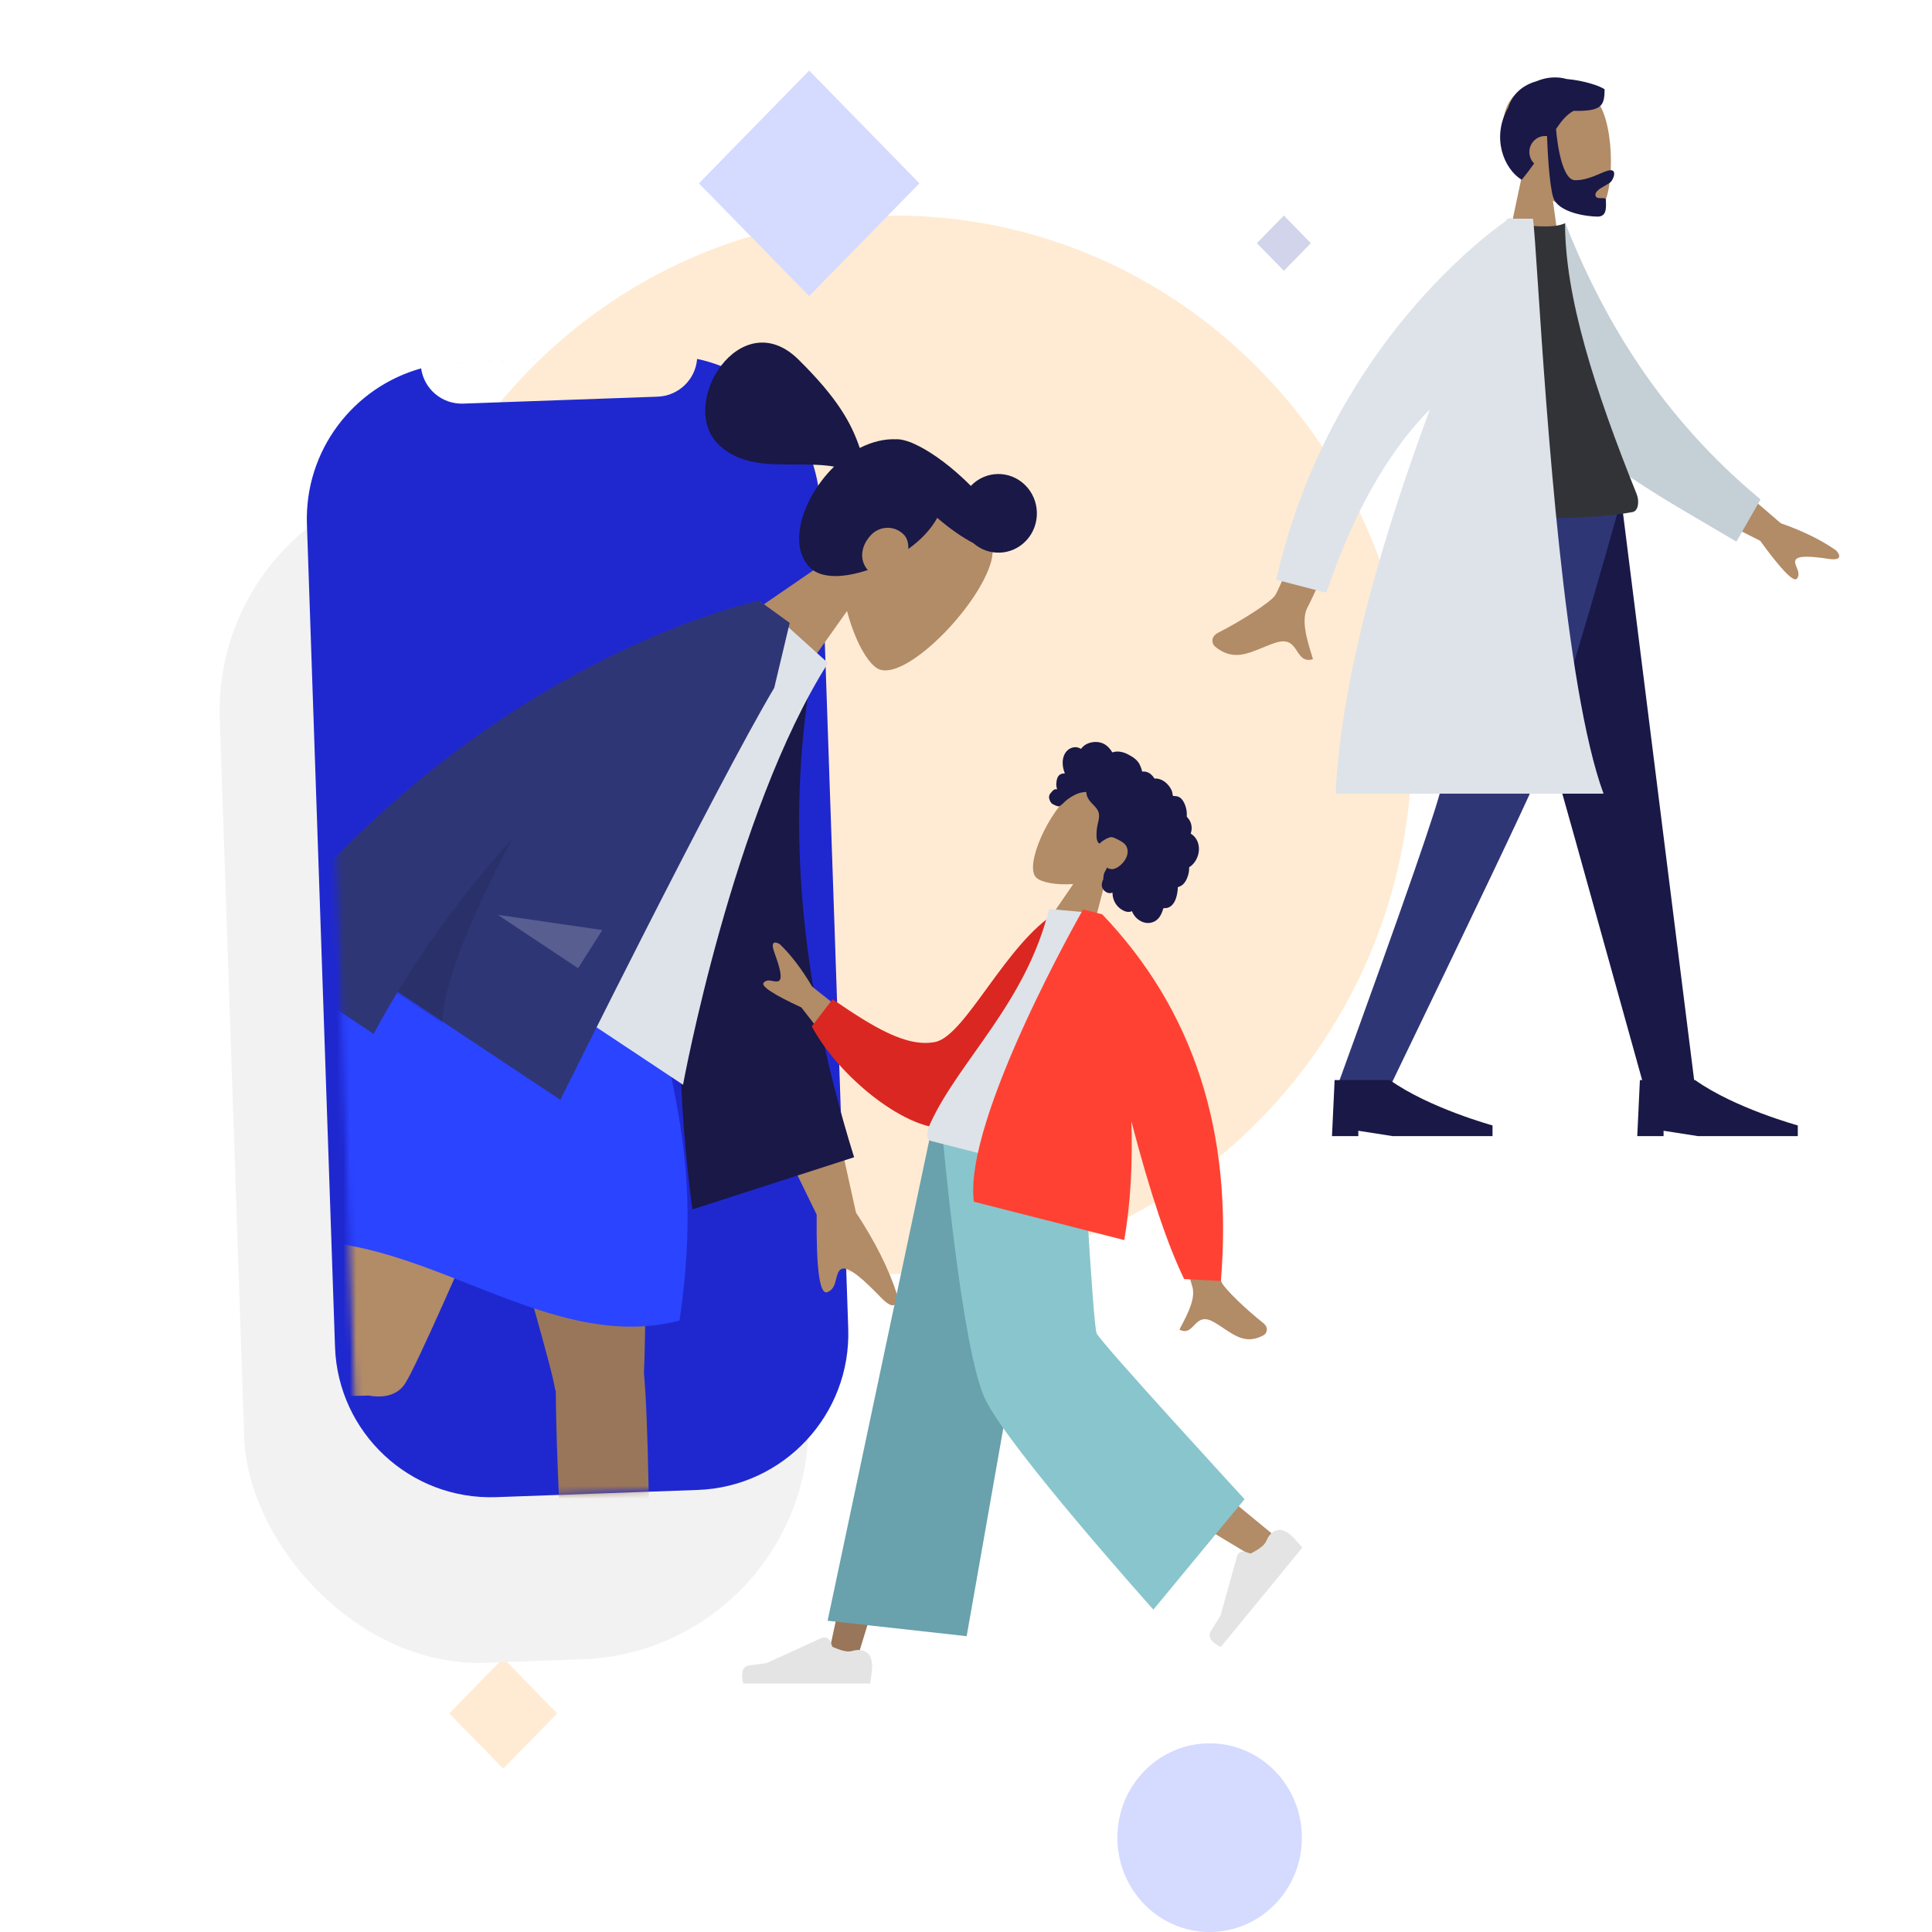 <svg width="301" height="301" viewBox="0 0 301 301" fill="none" xmlns="http://www.w3.org/2000/svg">
<g opacity="0.2">
<path fill-rule="evenodd" clip-rule="evenodd" d="M139.386 198.478C183.908 198.478 220 161.565 220 116.031C220 70.496 183.908 33.583 139.386 33.583C94.864 33.583 58.772 70.496 58.772 116.031C58.772 161.565 94.864 198.478 139.386 198.478Z" fill="#FF9B21"/>
<path fill-rule="evenodd" clip-rule="evenodd" d="M188.455 301C196.392 301 202.826 294.42 202.826 286.303C202.826 278.186 196.392 271.606 188.455 271.606C180.519 271.606 174.085 278.186 174.085 286.303C174.085 294.42 180.519 301 188.455 301Z" fill="#2B44FF"/>
<path fill-rule="evenodd" clip-rule="evenodd" d="M126.067 11L143.242 28.565L126.067 46.13L108.893 28.565L126.067 11Z" fill="#2B44FF"/>
<path fill-rule="evenodd" clip-rule="evenodd" d="M78.4 258.342L86.812 266.946L78.4 275.549L69.988 266.946L78.4 258.342Z" fill="#FF9B21"/>
<path fill-rule="evenodd" clip-rule="evenodd" d="M200.022 33.583L204.228 37.885L200.022 42.187L195.816 37.885L200.022 33.583Z" fill="#2026A2"/>
</g>
<g filter="url(#filter0_d)">
<rect width="87.977" height="184.964" rx="36.45" transform="matrix(0.999 -0.036 0.034 0.999 43 53.584)" fill="#F2F2F2"/>
</g>
<path fill-rule="evenodd" clip-rule="evenodd" d="M65.61 57.392C55.028 60.333 47.426 70.219 47.817 81.674L52.193 209.833C52.651 223.245 63.895 233.73 77.306 233.251L108.698 232.13C122.11 231.651 132.611 220.39 132.153 206.977L127.777 78.818C127.389 67.447 119.249 58.181 108.608 55.915C108.356 59.111 105.739 61.682 102.458 61.799L72.155 62.881C68.855 62.999 66.054 60.592 65.61 57.392ZM71.264 56.521L102.671 55.399C102.668 55.399 102.666 55.399 102.663 55.399L71.272 56.52C71.27 56.52 71.267 56.521 71.264 56.521Z" fill="#1F28CF"/>
<mask id="mask0" mask-type="alpha" maskUnits="userSpaceOnUse" x="49" y="49" width="119" height="185">
<rect width="111.811" height="180.663" transform="matrix(0.999 -0.036 0.034 0.999 49.655 53.347)" fill="white"/>
</mask>
<g mask="url(#mask0)">
<path fill-rule="evenodd" clip-rule="evenodd" d="M131.965 95.194C133.134 99.671 135.093 103.212 136.702 104.145C140.734 106.484 152.426 94.71 154.419 87.484C156.412 80.258 145.523 65.496 135.975 74.282C132.661 77.332 131.25 81.58 130.987 85.925L111.408 99.369L121.758 109.591L131.965 95.194Z" fill="#B28B67"/>
<path fill-rule="evenodd" clip-rule="evenodd" d="M159.866 84.237C157.645 86.589 154.024 86.728 151.634 84.606C149.947 83.732 147.992 82.383 146.019 80.68C145.547 81.548 144.903 82.43 144.066 83.317C143.326 84.1 142.457 84.847 141.505 85.537C141.564 84.652 141.327 83.803 140.782 83.264C139.256 81.757 136.984 81.99 135.699 83.352C134.068 85.079 133.864 87.293 135.195 88.8C131.536 90.049 127.972 90.191 126.198 88.439C122.83 85.112 124.778 78.147 129.447 73.202C129.612 73.028 129.778 72.859 129.946 72.694C128.051 72.367 126.006 72.371 123.945 72.375C119.567 72.383 115.122 72.392 111.916 69.226C105.502 62.891 115.431 47.161 124.393 56.012C130.488 62.031 132.629 65.9 133.945 69.793C135.84 68.829 137.782 68.363 139.545 68.44C140.022 68.403 140.61 68.498 141.282 68.711C141.705 68.83 142.109 68.987 142.493 69.182C144.603 70.136 147.249 71.953 149.855 74.353C150.342 74.801 150.809 75.252 151.254 75.704C153.552 73.285 157.335 73.225 159.712 75.573C162.094 77.925 162.163 81.804 159.866 84.237Z" fill="#191847"/>
<path fill-rule="evenodd" clip-rule="evenodd" d="M40.477 194.347C40.477 194.347 60.318 204.973 75.624 208.3C90.929 211.627 105.99 205.181 105.99 205.181C105.99 205.181 86.634 194.494 73.276 191.59C59.917 188.686 40.477 194.347 40.477 194.347Z" fill="#1F28CF"/>
<path fill-rule="evenodd" clip-rule="evenodd" d="M86.592 216.75C86.5 216.512 86.433 216.26 86.393 215.994C85.571 210.497 66.868 149.058 65.954 138.37L99.855 145.74C100.55 153.866 100.863 203.983 100.322 213.85C101.749 229.911 100.99 280.758 101.486 284.4C102.007 288.23 94.145 290.394 93.164 285.611C91.603 277.999 88.44 257.189 87.693 244.741C86.993 233.07 86.618 222.626 86.592 216.75Z" fill="#997659"/>
<path fill-rule="evenodd" clip-rule="evenodd" d="M57.464 217.423C42.958 217.991 -8.734 213.483 -12.399 213.741C-16.17 214.007 -17.728 205.83 -12.997 205.161C-5.468 204.096 15.037 202.312 27.223 202.414C37.025 202.495 45.93 202.759 51.88 203.074C54.831 186.421 60.855 146.226 64.099 137.967L94.094 144.487C90.984 152.407 66.67 209.844 63.22 215.372C62.076 217.365 59.795 217.859 57.464 217.423Z" fill="#B28B67"/>
<path fill-rule="evenodd" clip-rule="evenodd" d="M64.195 137.988C64.195 137.988 85.229 136.492 101.715 146.144C101.836 166.2 110.227 175.974 105.874 205.736C83.835 211.54 62.822 188.821 40.249 194.246C37.26 179.144 52.388 147.628 64.195 137.988Z" fill="#2B44FF"/>
<path fill-rule="evenodd" clip-rule="evenodd" d="M133.357 188.908L128.125 165.256L118.085 170.474L127.233 189.23C127.153 197.672 127.695 201.702 128.859 201.321C129.84 201 130.066 200.084 130.274 199.24C130.436 198.582 130.587 197.968 131.076 197.714C132.193 197.133 134.828 199.641 137.23 202.13C139.631 204.619 139.875 202.783 139.746 201.654C138.484 197.715 136.354 193.466 133.357 188.908ZM36.309 153.766C39.722 151.691 63.634 125.268 63.634 125.268L74.114 132.289C74.114 132.289 44.009 157.912 41.986 159.36C39.359 161.241 38.718 166.083 38.283 169.367C38.216 169.875 38.154 170.345 38.09 170.762C36.012 170.428 35.803 169.025 35.583 167.545C35.335 165.874 35.072 164.106 32.085 163.673C30.931 163.505 29.776 163.446 28.648 163.388C24.75 163.189 21.169 163.005 19.047 158.426C18.711 157.7 18.941 155.961 21.086 155.908C26.431 155.774 34.642 154.78 36.309 153.766Z" fill="#B28B67"/>
<path fill-rule="evenodd" clip-rule="evenodd" d="M122.087 100.068L126.918 102.194C122.277 126.265 124.326 152.298 133.068 180.295L107.868 188.424C103.33 153.812 106.394 123.247 122.087 100.068Z" fill="#191847"/>
<path fill-rule="evenodd" clip-rule="evenodd" d="M67.699 143.286L106.415 169C106.415 169 114.176 126.652 129.005 103.297L118.455 93.763C99.704 102.744 85.325 119.585 67.699 143.286Z" fill="#DDE3E9"/>
<path fill-rule="evenodd" clip-rule="evenodd" d="M39.34 148.545C74.554 102.568 118.199 93.593 118.199 93.593L118.203 93.607C118.206 93.606 118.209 93.604 118.213 93.602L118.975 94.108C120.313 95.065 123.033 97.05 123.033 97.05L120.625 107.161C111.508 122.523 87.302 171.351 87.302 171.351L61.96 154.519C60.674 156.641 59.422 158.827 58.211 161.078L39.34 148.545Z" fill="#2F3676"/>
<path fill-rule="evenodd" clip-rule="evenodd" d="M61.836 154.724C67.422 145.475 73.648 137.442 79.887 130.574C74.742 140.223 69.163 152.241 68.896 159.414L61.836 154.724Z" fill="black" fill-opacity="0.1"/>
<path fill-rule="evenodd" clip-rule="evenodd" d="M77.552 142.529L93.839 144.898L90.066 150.841L77.552 142.529Z" fill="white" fill-opacity="0.2"/>
</g>
<path fill-rule="evenodd" clip-rule="evenodd" d="M167.214 137.729C164.571 137.922 162.284 137.489 161.474 136.757C159.442 134.921 163.586 126.059 167.115 123.552C170.643 121.045 180.696 124.389 177.759 131.469C176.74 133.926 174.711 135.536 172.412 136.513L168.864 150.158L161.369 146.252L167.214 137.729Z" fill="#B28B67"/>
<path fill-rule="evenodd" clip-rule="evenodd" d="M166.177 117.039C166.61 116.562 167.266 116.302 167.899 116.453C168.052 116.49 168.2 116.549 168.338 116.628C168.387 116.657 168.394 116.679 168.435 116.655C168.466 116.638 168.499 116.572 168.522 116.545C168.593 116.459 168.669 116.377 168.75 116.301C169.027 116.042 169.366 115.862 169.723 115.748C170.392 115.534 171.148 115.54 171.802 115.81C172.16 115.958 172.472 116.193 172.739 116.475C172.877 116.622 173.004 116.78 173.121 116.944C173.157 116.993 173.252 117.194 173.304 117.211C173.361 117.23 173.534 117.151 173.594 117.139C174.333 116.999 175.071 117.177 175.73 117.527C176.474 117.922 177.175 118.335 177.566 119.126C177.648 119.293 177.72 119.466 177.783 119.642C177.816 119.735 177.846 119.829 177.872 119.924C177.888 119.981 177.902 120.039 177.915 120.097C177.936 120.196 177.916 120.214 178.018 120.206C178.411 120.176 178.801 120.27 179.129 120.496C179.324 120.631 179.495 120.8 179.645 120.984C179.696 121.047 179.79 121.239 179.859 121.277C179.928 121.314 180.13 121.286 180.214 121.296C180.671 121.351 181.104 121.532 181.474 121.809C181.857 122.096 182.181 122.479 182.418 122.898C182.531 123.1 182.617 123.303 182.652 123.533C182.667 123.632 182.676 123.733 182.7 123.831C182.715 123.888 182.762 123.964 182.756 124.023C182.76 123.987 183.318 124.047 183.368 124.058C183.634 124.117 183.867 124.255 184.058 124.452C184.418 124.823 184.627 125.342 184.766 125.836C184.837 126.09 184.88 126.351 184.896 126.614C184.903 126.74 184.905 126.866 184.901 126.993C184.899 127.054 184.883 127.123 184.891 127.183C184.901 127.26 184.926 127.275 184.983 127.336C185.274 127.647 185.489 128.03 185.59 128.448C185.693 128.87 185.674 129.315 185.552 129.731C185.545 129.755 185.501 129.85 185.508 129.868C185.517 129.894 185.592 129.924 185.617 129.941C185.705 130.001 185.789 130.066 185.869 130.135C186.017 130.264 186.151 130.409 186.267 130.568C186.719 131.189 186.865 131.987 186.755 132.742C186.64 133.534 186.25 134.307 185.654 134.833C185.558 134.918 185.455 134.995 185.346 135.063C185.279 135.104 185.267 135.098 185.259 135.174C185.251 135.258 185.265 135.352 185.263 135.437C185.254 135.716 185.207 135.992 185.131 136.26C185.006 136.698 184.834 137.138 184.56 137.502C184.432 137.672 184.281 137.823 184.108 137.943C184.019 138.003 183.925 138.056 183.826 138.098C183.775 138.121 183.723 138.14 183.67 138.157C183.64 138.167 183.604 138.171 183.576 138.184C183.507 138.217 183.52 138.168 183.502 138.26C183.476 138.388 183.489 138.536 183.476 138.668C183.462 138.804 183.444 138.939 183.422 139.074C183.377 139.346 183.319 139.618 183.236 139.881C183.077 140.387 182.816 140.878 182.386 141.194C182.202 141.329 181.99 141.421 181.766 141.463C181.657 141.483 181.546 141.491 181.435 141.488C181.378 141.486 181.314 141.465 181.271 141.5C181.224 141.537 181.209 141.652 181.189 141.71C181.019 142.22 180.804 142.737 180.433 143.13C180.092 143.493 179.623 143.726 179.135 143.787C178.187 143.906 177.249 143.383 176.702 142.607C176.559 142.405 176.441 142.184 176.354 141.952C175.661 142.303 174.825 141.845 174.305 141.371C173.657 140.78 173.322 139.936 173.324 139.057C172.558 139.399 171.661 138.691 171.652 137.882C171.649 137.683 171.687 137.486 171.751 137.3C171.784 137.202 171.838 137.113 171.874 137.018C171.92 136.896 171.9 136.744 171.913 136.609C171.937 136.347 171.996 136.094 172.111 135.857C172.171 135.734 172.246 135.622 172.318 135.506C172.383 135.402 172.404 135.284 172.442 135.167C172.617 135.299 172.877 135.368 173.086 135.405C173.291 135.442 173.531 135.382 173.723 135.313C174.169 135.152 174.55 134.836 174.874 134.493C175.585 133.739 176.01 132.611 175.376 131.663C175.081 131.222 173.855 130.584 173.311 130.443C172.74 130.294 171.583 131.148 171.501 131.242C171.45 131.3 171.417 131.387 171.334 131.401C171.152 131.43 171.019 131.145 170.963 131.01C170.866 130.776 170.842 130.519 170.836 130.269C170.822 129.722 170.867 129.168 170.971 128.632C171.051 128.219 171.173 127.813 171.217 127.393C171.262 126.975 171.213 126.555 170.994 126.191C170.755 125.795 170.415 125.474 170.102 125.141C169.792 124.81 169.504 124.453 169.354 124.015C169.321 123.919 169.292 123.82 169.277 123.719C169.265 123.64 169.28 123.507 169.237 123.438C169.169 123.33 168.953 123.406 168.842 123.417C168.297 123.47 167.766 123.664 167.286 123.927C166.808 124.189 166.387 124.462 165.977 124.819C165.673 125.084 165.373 125.47 164.996 125.621C164.828 125.688 163.994 125.347 163.789 125.105C163.585 124.864 163.435 124.434 163.435 124.214C163.436 123.989 163.512 123.782 163.648 123.606C163.727 123.502 163.827 123.418 163.908 123.318C163.976 123.234 164.04 123.154 164.129 123.09C164.296 122.97 164.502 122.928 164.703 122.97C164.606 122.701 164.557 122.414 164.567 122.128C164.577 121.83 164.63 121.489 164.736 121.211C164.821 120.985 164.965 120.78 165.172 120.655C165.389 120.524 165.665 120.509 165.91 120.485C165.741 120.112 165.636 119.712 165.589 119.304C165.497 118.512 165.63 117.642 166.177 117.039Z" fill="#191847"/>
<path fill-rule="evenodd" clip-rule="evenodd" d="M162.168 176.612L144.965 221.143L133.427 258.791H128.871L146.51 176.612L162.168 176.612Z" fill="#997659"/>
<path fill-rule="evenodd" clip-rule="evenodd" d="M165.632 176.612C165.816 192.261 168.487 213.329 168.914 214.304C169.341 215.28 198.383 239.113 198.383 239.113L195.245 242.548C195.245 242.548 160.978 222.113 159.392 219.388C157.806 216.663 152.644 191.583 148.499 176.612H165.632Z" fill="#B28B67"/>
<path fill-rule="evenodd" clip-rule="evenodd" d="M197.418 239.8C197.886 238.722 199.028 238.005 200.076 238.509C200.44 238.684 200.771 238.871 200.981 239.051C201.707 239.674 202.897 241.117 202.897 241.117C202.19 241.979 190.19 256.605 190.19 256.605C190.19 256.605 187.743 255.534 188.655 254.1C189.567 252.666 190.147 251.698 190.147 251.698L192.736 242.448C192.889 241.902 193.452 241.594 193.983 241.766L194.835 242.042C194.835 242.042 196.373 241.31 196.99 240.557C197.144 240.37 197.288 240.1 197.418 239.8Z" fill="#E4E4E4"/>
<path fill-rule="evenodd" clip-rule="evenodd" d="M132.968 257.164C134.108 256.841 135.417 257.272 135.711 258.419C135.811 258.81 135.881 259.181 135.881 259.456C135.881 260.425 135.565 262.286 135.565 262.286C134.466 262.286 115.797 262.286 115.797 262.286C115.797 262.286 115.026 259.68 116.686 259.472C118.347 259.265 119.445 259.097 119.445 259.097L128.011 255.192C128.529 254.955 129.14 255.199 129.353 255.728L129.69 256.564C129.69 256.564 131.227 257.297 132.188 257.297C132.411 257.297 132.683 257.245 132.968 257.164Z" fill="#E4E4E4"/>
<path fill-rule="evenodd" clip-rule="evenodd" d="M150.602 254.913L128.94 252.508L144.994 176.612H164.396L150.602 254.913Z" fill="#69A1AC"/>
<path fill-rule="evenodd" clip-rule="evenodd" d="M193.902 233.573L179.693 250.774C179.693 250.774 157.244 225.698 153.517 218.049C149.791 210.401 146.817 176.612 146.817 176.612H168.66C168.66 176.612 170.284 206.338 170.85 207.721C171.415 209.105 193.902 233.573 193.902 233.573Z" fill="#89C5CC"/>
<path fill-rule="evenodd" clip-rule="evenodd" d="M126.532 153.72L137.505 162.398L132.314 166.55L124.849 156.959C120.45 154.918 118.494 153.629 118.979 153.092C119.389 152.64 119.92 152.744 120.409 152.839C120.791 152.914 121.146 152.984 121.399 152.782C121.977 152.32 121.329 150.272 120.632 148.356C119.935 146.439 120.948 146.76 121.501 147.109C123.233 148.766 124.909 150.97 126.532 153.72ZM179.639 176.263L186.953 176.626C188.573 190.572 189.689 198.272 190.3 199.726C190.748 200.793 194.297 204.151 196.779 206.095C197.775 206.875 197.3 207.779 196.897 208.004C194.355 209.425 192.601 208.253 190.691 206.976C190.138 206.606 189.572 206.228 188.97 205.902C187.412 205.056 186.694 205.801 186.015 206.505C185.414 207.128 184.844 207.718 183.75 207.146C183.859 206.926 183.988 206.681 184.127 206.417C185.024 204.71 186.347 202.192 185.737 200.378C185.424 199.446 183.391 191.408 179.639 176.263Z" fill="#B28B67"/>
<path fill-rule="evenodd" clip-rule="evenodd" d="M167.544 143.352L164.729 142.087C156.775 146.808 150.439 161.408 145.678 162.341C141.176 163.222 135.906 159.914 129.714 155.684L126.471 159.912C130.984 168.324 142.739 177.457 148.878 175.52C158.694 172.423 165.254 154.096 167.544 143.352Z" fill="#DB2721"/>
<path fill-rule="evenodd" clip-rule="evenodd" d="M171.149 184.418C171.149 184.418 153.462 179.908 145.129 177.783C143.94 177.48 144.592 175.781 144.98 174.939C149.457 165.219 159.887 156.17 163.436 141.613L171.235 142.324C174.954 154.118 174.035 167.238 171.149 184.418Z" fill="#DDE3E9"/>
<path fill-rule="evenodd" clip-rule="evenodd" d="M151.728 187.224L175.15 193.197C176.173 187.385 176.459 181.036 176.269 174.726C179.187 185.865 181.929 194.047 184.492 199.273L190.212 199.571C192.132 176.391 185.967 157.35 171.719 142.447L171.633 142.425L168.747 141.689C168.747 141.689 150.051 174.348 151.728 187.224Z" fill="#FF4133"/>
<path fill-rule="evenodd" clip-rule="evenodd" d="M241.934 31.264C244.589 32.885 247.197 33.669 248.422 33.349C251.492 32.547 251.775 21.163 249.399 16.675C247.023 12.188 234.809 10.232 234.193 19.123C233.98 22.209 235.258 24.963 237.148 27.211L233.76 43.211H243.6L241.934 31.264Z" fill="#B28B67"/>
<path fill-rule="evenodd" clip-rule="evenodd" d="M242.425 20.105C243.277 18.821 244.094 17.841 245.157 17.272C249.483 17.342 249.989 16.556 249.989 13.907C249.29 13.4 246.825 12.547 244.064 12.307C242.656 11.899 240.987 11.976 239.38 12.657C237.396 13.227 235.716 14.456 234.974 16.756C232.289 21.451 234.327 26.339 237.073 28.009C237.804 27.131 238.442 26.281 239.011 25.466C238.554 25.014 238.27 24.382 238.27 23.683C238.27 22.306 239.371 21.19 240.73 21.19C240.83 21.19 240.928 21.196 241.025 21.208C241.086 22.929 241.338 28.753 241.999 30.776C242.778 33.161 247.324 33.747 248.91 33.747C250.28 33.747 250.233 32.432 250.199 31.491C250.195 31.355 250.19 31.227 250.19 31.112C250.19 30.871 249.881 30.872 249.532 30.872C249.079 30.873 248.559 30.875 248.559 30.348C248.559 29.773 249.342 29.333 250.042 28.939C250.48 28.693 250.885 28.465 251.048 28.234C251.562 27.505 251.735 26.521 250.959 26.521C250.536 26.521 249.954 26.769 249.254 27.067C248.198 27.517 246.873 28.081 245.415 28.081C243.006 28.081 242.433 20.205 242.425 20.105Z" fill="#191847"/>
<path fill-rule="evenodd" clip-rule="evenodd" d="M230.48 77.697L245.345 130.559L256.19 169.521H264.1L252.575 77.697H230.48Z" fill="#191847"/>
<path fill-rule="evenodd" clip-rule="evenodd" d="M226.505 77.697C226.161 104.943 224.989 119.803 224.628 122.279C224.267 124.754 218.808 140.502 208.252 169.521H216.447C229.885 141.682 237.387 125.934 238.952 122.279C240.516 118.623 245.346 103.763 252.62 77.697H226.505Z" fill="#2F3676"/>
<path fill-rule="evenodd" clip-rule="evenodd" d="M207.52 177L207.93 168.275L216.54 168.275C222.664 172.637 232.53 175.338 232.53 175.338V177H216.95L211.62 176.169V177H207.52Z" fill="#191847"/>
<path fill-rule="evenodd" clip-rule="evenodd" d="M255.08 177L255.49 168.275L264.1 168.275C270.224 172.637 280.09 175.338 280.09 175.338V177H264.51L259.18 176.169V177H255.08Z" fill="#191847"/>
<path fill-rule="evenodd" clip-rule="evenodd" d="M198.649 92.773C200.178 90.496 209.024 66.286 209.024 66.286L216.285 67.355C216.285 67.355 204.593 93.063 203.749 94.547C202.652 96.474 203.622 99.64 204.28 101.787C204.382 102.119 204.476 102.426 204.554 102.701C203.172 103.106 202.646 102.304 202.092 101.459C201.466 100.504 200.803 99.494 198.829 100.104C198.067 100.339 197.334 100.642 196.618 100.937C194.146 101.958 191.874 102.896 189.265 100.703C188.852 100.355 188.503 99.219 189.818 98.556C193.093 96.906 197.902 93.886 198.649 92.773ZM277.444 81.52L265.067 70.887L261.685 77.908L274.229 84.252C277.583 88.861 279.501 90.819 279.984 90.126C280.39 89.543 280.145 88.951 279.918 88.407C279.742 87.983 279.578 87.587 279.742 87.245C280.119 86.464 282.567 86.723 284.881 87.069C287.194 87.415 286.588 86.318 286.063 85.76C283.789 84.152 280.915 82.739 277.444 81.52Z" fill="#B28B67"/>
<path fill-rule="evenodd" clip-rule="evenodd" d="M239.375 36.286L243.875 34.778C249.979 50.23 259.082 65.181 274.291 77.809L270.53 84.385C257.163 76.406 244.51 70.207 239.375 58.233C237.652 54.215 239.234 41.091 239.375 36.286Z" fill="#C5CFD6"/>
<path fill-rule="evenodd" clip-rule="evenodd" d="M223.92 79.775C223.92 79.775 243.255 81.852 254.357 79.775C255.274 79.603 255.419 78.047 254.993 76.991C248.371 60.547 243.83 46.199 243.83 34.778C242.007 35.709 237.45 35.057 237.45 35.057C229.285 46.827 225.532 60.332 223.92 79.775Z" fill="#323337"/>
<path fill-rule="evenodd" clip-rule="evenodd" d="M235.11 34.07C235.321 33.926 235.432 33.855 235.432 33.855L235.42 34.07H238.823C238.994 35.089 239.244 38.866 239.609 44.374C240.937 64.387 243.779 107.25 249.828 123.653H208.088C208.969 105.004 215.754 82.703 222.782 63.766C217.596 68.995 211.539 77.761 206.643 92.353L198.825 90.319C206.793 55.526 230.136 37.582 234.666 34.38C234.71 34.276 234.754 34.173 234.798 34.07H235.11Z" fill="#DDE3E9"/>
<defs>
<filter id="filter0_d" x="0.222" y="39.722" width="159.788" height="253.442" filterUnits="userSpaceOnUse" color-interpolation-filters="sRGB">
<feFlood flood-opacity="0" result="BackgroundImageFix"/>
<feColorMatrix in="SourceAlpha" type="matrix" values="0 0 0 0 0 0 0 0 0 0 0 0 0 0 0 0 0 0 127 0"/>
<feOffset dx="-10" dy="22"/>
<feGaussianBlur stdDeviation="17"/>
<feColorMatrix type="matrix" values="0 0 0 0 0 0 0 0 0 0 0 0 0 0 0 0 0 0 0.1 0"/>
<feBlend mode="normal" in2="BackgroundImageFix" result="effect1_dropShadow"/>
<feBlend mode="normal" in="SourceGraphic" in2="effect1_dropShadow" result="shape"/>
</filter>
</defs>
</svg>
